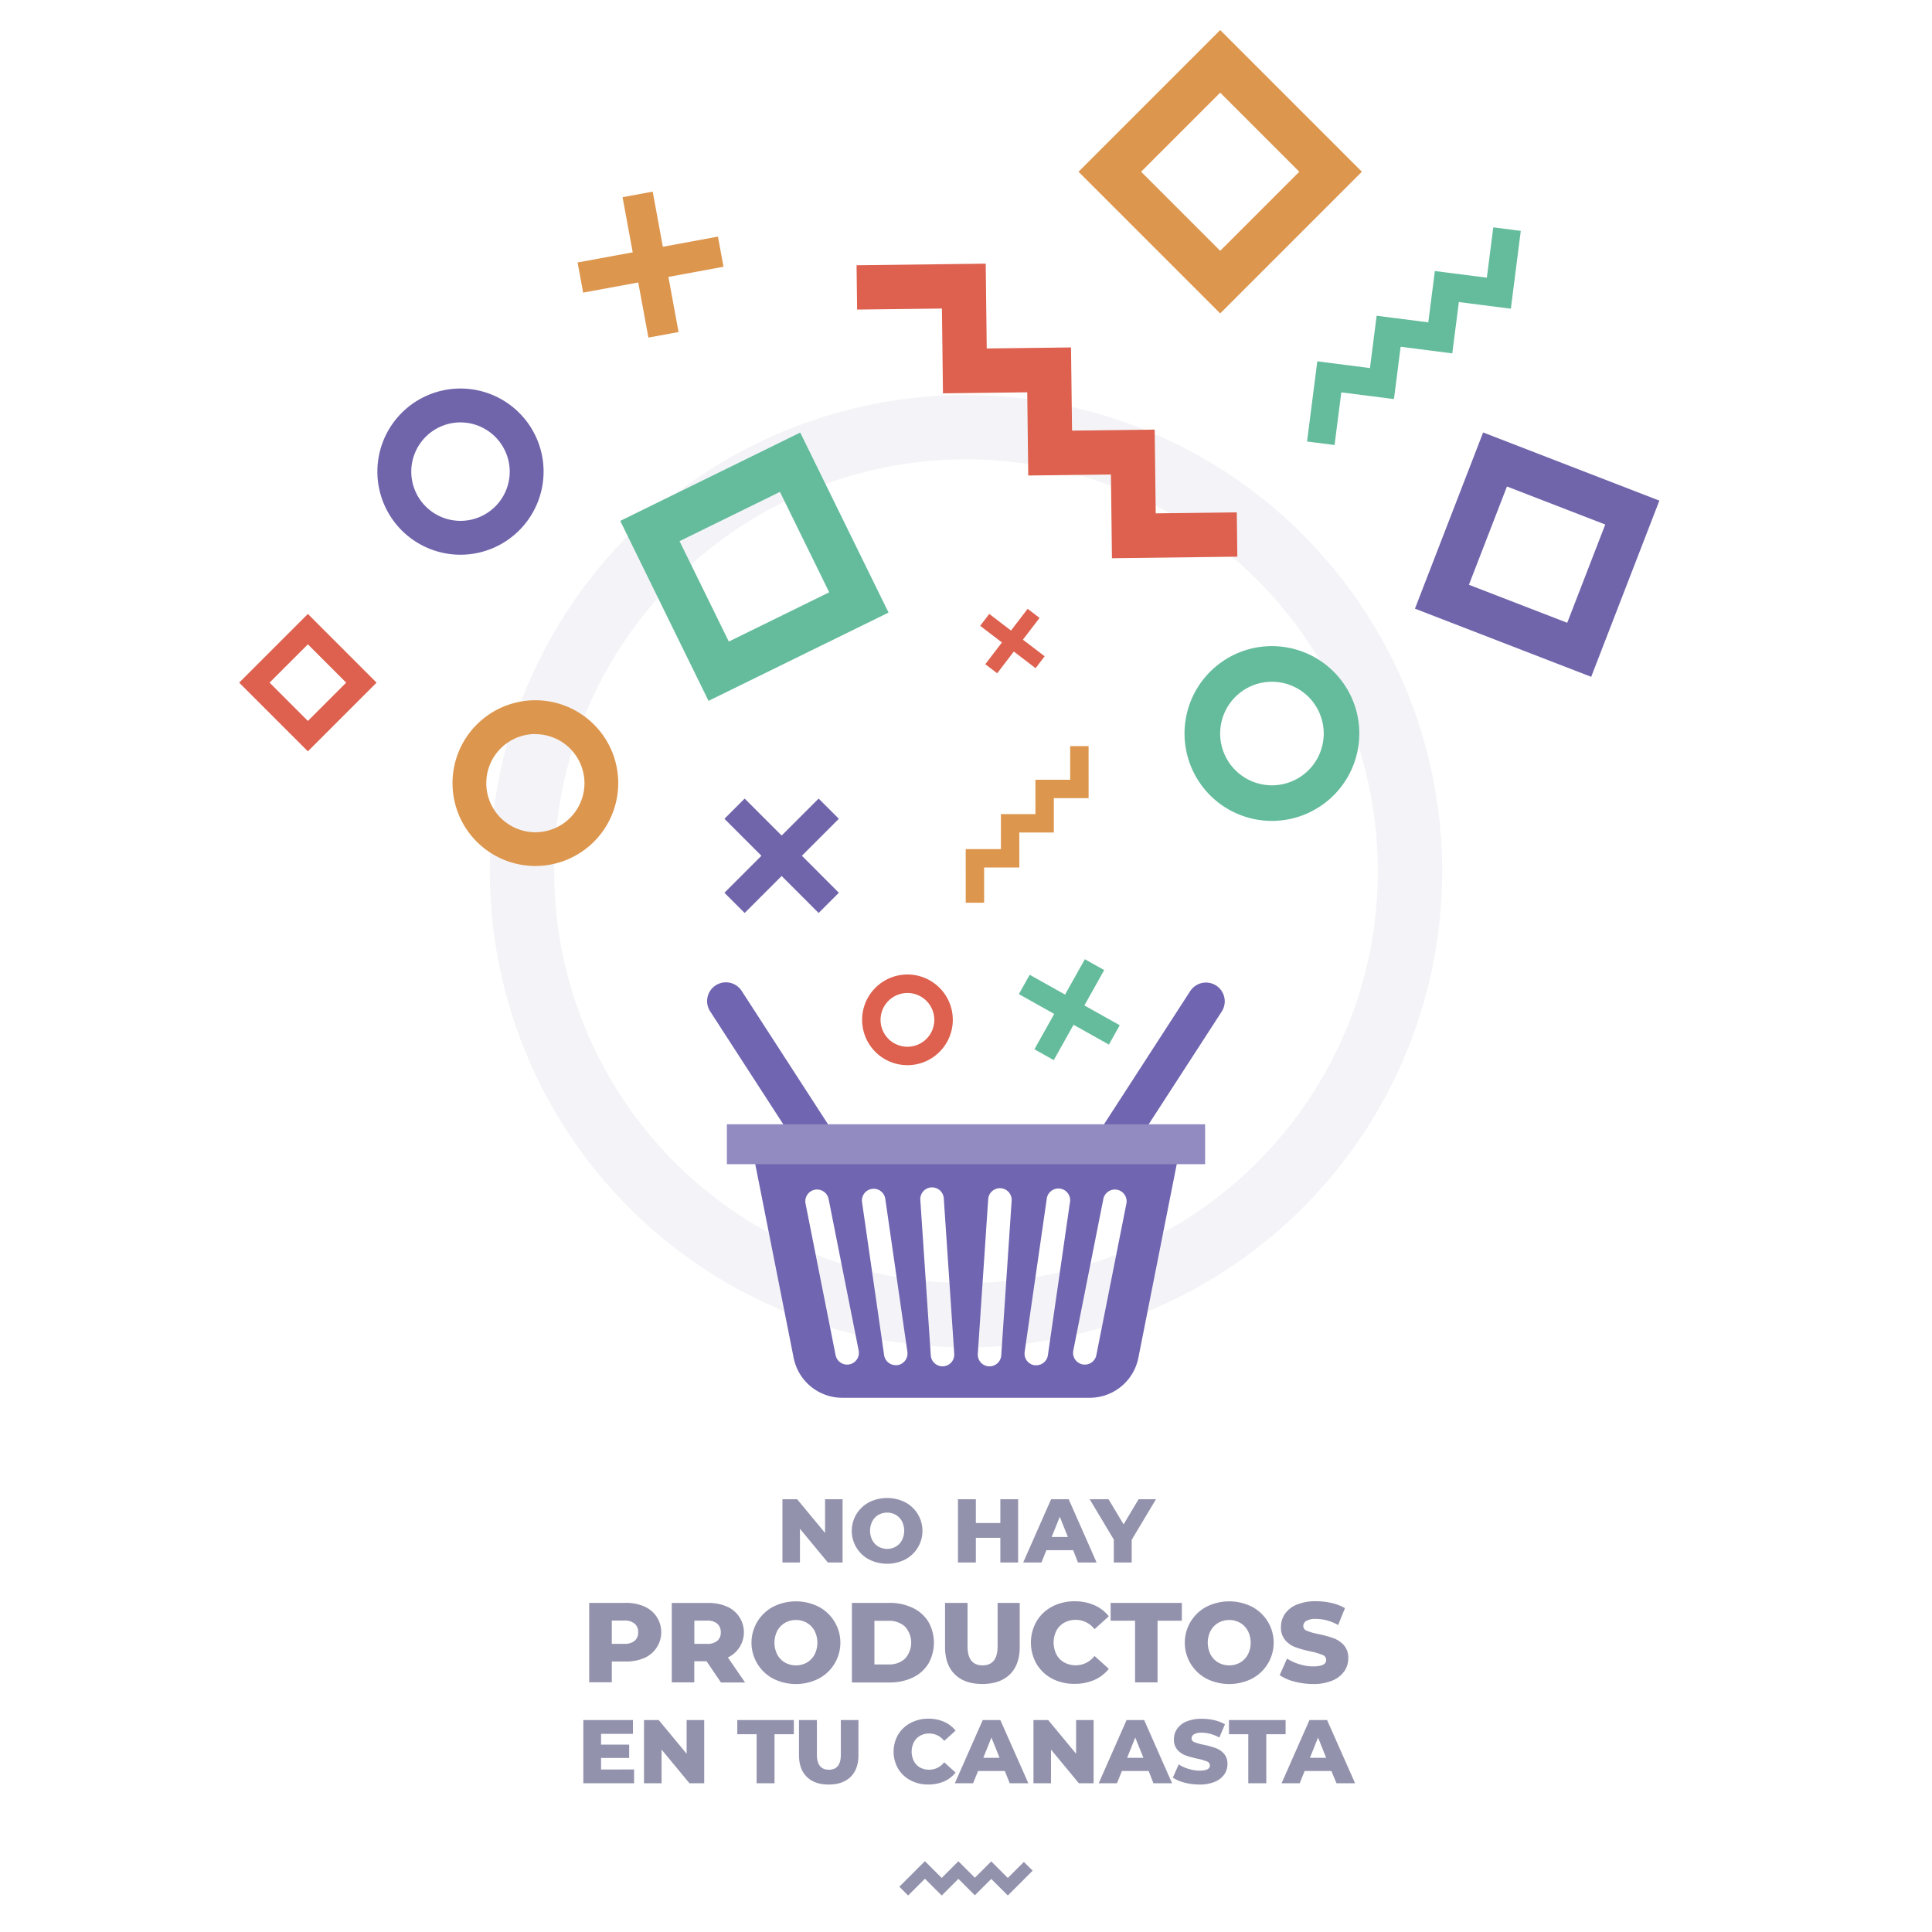 <svg id="Capa_1" data-name="Capa 1" xmlns="http://www.w3.org/2000/svg" viewBox="0 0 900 900"><defs><style>.cls-1{fill:none;stroke:#d9d9e8;stroke-miterlimit:10;stroke-width:30px;opacity:.3}.cls-2{fill:#7065b0}.cls-3{fill:#918bc1}.cls-4{fill:#9292ad}.cls-5{fill:#7065ab}.cls-6{fill:#65bc9c}.cls-7{fill:#dd964d}.cls-8{fill:#dd614e}</style></defs><title>empty-cart</title><circle class="cls-1" cx="450" cy="405.83" r="206.83"/><path class="cls-2" d="M518.69 541.77a8.74 8.74 0 0 1-7.34-13.5l43.12-66.61a8.75 8.75 0 0 1 14.69 9.51L526 537.78a8.72 8.72 0 0 1-7.31 3.99zm-137.37 0a8.75 8.75 0 0 1-7.36-4l-43.12-66.61a8.75 8.75 0 1 1 14.69-9.51l43.12 66.61a8.74 8.74 0 0 1-7.33 13.5z"/><path class="cls-2" d="M351.11 538.67l18.59 93.82a23.13 23.13 0 0 0 22.7 18.65h115.2a23.13 23.13 0 0 0 22.7-18.65l18.59-93.82zm44.57 96.91a5.49 5.49 0 0 1-6.43-4.31l-14-70.6a5.47 5.47 0 1 1 10.75-2.13l14 70.6a5.48 5.48 0 0 1-4.32 6.44zm22.37.36a5.32 5.32 0 0 1-.79 0 5.46 5.46 0 0 1-5.41-4.69l-10.28-71.23a5.47 5.47 0 1 1 10.83-1.56l10.29 71.23a5.49 5.49 0 0 1-4.64 6.25zm21.37.54h-.37a5.48 5.48 0 0 1-5.46-5.11l-4.86-72.22a5.48 5.48 0 1 1 10.93-.73l4.86 72.22a5.48 5.48 0 0 1-5.1 5.84zm27-5.1a5.48 5.48 0 0 1-5.46 5.11h-.37a5.46 5.46 0 0 1-5.09-5.83l4.85-72.22a5.48 5.48 0 0 1 10.93.73zm32-71.31l-10.27 71.23a5.46 5.46 0 0 1-5.41 4.69 5.32 5.32 0 0 1-.79 0 5.47 5.47 0 0 1-4.63-6.2l10.28-71.23a5.48 5.48 0 1 1 10.84 1.56zm26.3.6l-14 70.6a5.46 5.46 0 0 1-5.36 4.41 5.54 5.54 0 0 1-1.07-.1 5.48 5.48 0 0 1-4.31-6.44l14-70.6a5.47 5.47 0 1 1 10.74 2.13z"/><path class="cls-3" d="M338.61 523.73h222.78v18.59H338.61z"/><path class="cls-4" d="M392.51 698.41v29.46h-6.86l-13-15.7v15.7h-8.16v-29.46h6.86l13 15.7v-15.7zm12.35 28.07a15.06 15.06 0 0 1 0-26.68 18.79 18.79 0 0 1 16.79 0 15.06 15.06 0 0 1 0 26.68 18.79 18.79 0 0 1-16.79 0zm12.44-6a7.61 7.61 0 0 0 2.86-3 9.74 9.74 0 0 0 0-8.8 7.57 7.57 0 0 0-2.86-3 8.3 8.3 0 0 0-8.08 0 7.51 7.51 0 0 0-2.86 3 9.66 9.66 0 0 0 0 8.8 7.55 7.55 0 0 0 2.86 3 8.3 8.3 0 0 0 8.08 0zm56.98-22.07v29.46H466v-11.49h-11.41v11.49h-8.34v-29.46h8.34v11.07H466v-11.07zm25.64 23.73h-12.46l-2.32 5.73h-8.5l13-29.46h8.2l13 29.46h-8.67zm-2.45-6.14l-3.78-9.43-3.79 9.43zm29.72 1.3v10.57h-8.34v-10.69l-11.23-18.77h8.79l7 11.7 7-11.7h8.08zm-231.8 106.98v6.44h-23.65v-29.46h23.11v6.44H280v5h13.09v6.22H280v5.39zm32.66-23.02v29.46h-6.86l-13-15.7v15.7H300v-29.46h6.86l13 15.7v-15.7zm24.41 6.61h-9v-6.61h26.34v6.61h-9v22.85h-8.34zm23.38 19.86q-3.63-3.57-3.64-10.14v-16.33h8.34v16.08q0 7.06 5.59 7.07t5.56-7.07v-16.08h8.21v16.33q0 6.57-3.65 10.14t-10.2 3.58q-6.57 0-10.21-3.58zm48.32 1.62a14.55 14.55 0 0 1-5.79-5.45 15.95 15.95 0 0 1 0-15.82 14.55 14.55 0 0 1 5.79-5.45 17.34 17.34 0 0 1 8.31-2 17.91 17.91 0 0 1 7.28 1.43 14 14 0 0 1 5.39 4.13l-5.3 4.79a8.74 8.74 0 0 0-6.95-3.45 8.48 8.48 0 0 0-4.27 1.06 7.25 7.25 0 0 0-2.9 3 9.83 9.83 0 0 0 0 8.8 7.28 7.28 0 0 0 2.9 3 8.58 8.58 0 0 0 4.27 1 8.74 8.74 0 0 0 6.95-3.45l5.3 4.79a14 14 0 0 1-5.39 4.13 17.91 17.91 0 0 1-7.28 1.43 17.34 17.34 0 0 1-8.31-1.94zm43.92-4.35h-12.46l-2.32 5.72h-8.5l13-29.46h8.2l13.05 29.46h-8.67zm-2.44-6.15l-3.79-9.43-3.79 9.43zm43.81-17.59v29.46h-6.86l-13-15.7v15.7h-8.16v-29.46h6.86l13 15.7v-15.7zM535.08 825h-12.46l-2.31 5.72h-8.5l13-29.46H533l13 29.46h-8.67zm-2.44-6.15l-3.79-9.43-3.79 9.43zm19.19 11.58a17.05 17.05 0 0 1-5.47-2.36l2.73-6.15a18.6 18.6 0 0 0 9.73 2.91q4.78 0 4.79-2.4a2 2 0 0 0-1.36-1.87 25.12 25.12 0 0 0-4.4-1.29 42.16 42.16 0 0 1-5.56-1.53 9.51 9.51 0 0 1-3.83-2.63 7.16 7.16 0 0 1-1.6-4.89 8.42 8.42 0 0 1 1.48-4.86 9.84 9.84 0 0 1 4.39-3.43 18.17 18.17 0 0 1 7.18-1.26 25.53 25.53 0 0 1 5.72.65 17.75 17.75 0 0 1 5 1.92l-2.63 6.18a17.16 17.16 0 0 0-8.16-2.27 6.85 6.85 0 0 0-3.62.74 2.2 2.2 0 0 0-1.14 1.91 1.9 1.9 0 0 0 1.35 1.77 24.56 24.56 0 0 0 4.33 1.22 40.3 40.3 0 0 1 5.58 1.54 9.71 9.71 0 0 1 3.83 2.61 7 7 0 0 1 1.62 4.86 8.3 8.3 0 0 1-1.47 4.8 10.09 10.09 0 0 1-4.42 3.43 18 18 0 0 1-7.16 1.28 27.17 27.17 0 0 1-6.91-.88zm29.67-22.56h-9v-6.61h26.39v6.61h-9v22.85h-8.39zM620.22 825h-12.46l-2.31 5.72H597l13-29.46h8.21l13.05 29.46h-8.67zm-2.44-6.15l-3.78-9.43-3.78 9.43zm-317.65-70.5a13.06 13.06 0 0 1 0 24 21.11 21.11 0 0 1-8.73 1.65H285v9.68h-10.53v-37h16.93a21.11 21.11 0 0 1 8.73 1.67zm-4.49 16a5 5 0 0 0 1.64-4 5.05 5.05 0 0 0-1.64-4 7.21 7.21 0 0 0-4.87-1.43H285v10.84h5.82a7.31 7.31 0 0 0 4.82-1.38zm33.49 9.53h-5.71v9.84h-10.48v-37h16.93a21.15 21.15 0 0 1 8.73 1.67 13 13 0 0 1 .48 23.73l8 11.64h-11.23zm5-17.51a7.16 7.16 0 0 0-4.86-1.43h-5.82v10.84h5.82a7.26 7.26 0 0 0 4.86-1.4 4.93 4.93 0 0 0 1.64-4 5 5 0 0 0-1.67-4.01z"/><path class="cls-4" d="M360.21 782a18.94 18.94 0 0 1 0-33.54 23.62 23.62 0 0 1 21.11 0 18.92 18.92 0 0 1 0 33.54 23.62 23.62 0 0 1-21.11 0zm15.64-7.51a9.58 9.58 0 0 0 3.6-3.73 12.24 12.24 0 0 0 0-11.06 9.64 9.64 0 0 0-3.6-3.73 10.44 10.44 0 0 0-10.16 0 9.5 9.5 0 0 0-3.6 3.73 12.24 12.24 0 0 0 0 11.06 9.44 9.44 0 0 0 3.6 3.73 10.44 10.44 0 0 0 10.16 0zm21-27.81h17.52a24.48 24.48 0 0 1 10.79 2.32 17.13 17.13 0 0 1 7.3 6.45 19.8 19.8 0 0 1 0 19.58 17.06 17.06 0 0 1-7.3 6.45 24.48 24.48 0 0 1-10.79 2.28h-17.52zm17.09 28.68a10.75 10.75 0 0 0 7.65-2.7 11.1 11.1 0 0 0 0-14.92 10.75 10.75 0 0 0-7.65-2.7h-6.61v20.32zm30.88 4.64c-3.06-3-4.58-7.25-4.58-12.75v-20.57h10.48v20.21q0 8.9 7 8.89t7-8.89v-20.21h10.31v20.53c0 5.5-1.52 9.76-4.57 12.75s-7.33 4.5-12.83 4.5-9.76-1.46-12.81-4.46zm45.34 2a18.41 18.41 0 0 1-7.28-6.85 20.07 20.07 0 0 1 0-19.9 18.48 18.48 0 0 1 7.28-6.85 21.93 21.93 0 0 1 10.45-2.46 22.37 22.37 0 0 1 9.15 1.8 17.5 17.5 0 0 1 6.77 5.19l-6.66 6a11 11 0 0 0-8.73-4.34 10.79 10.79 0 0 0-5.37 1.32 9.17 9.17 0 0 0-3.65 3.73 12.41 12.41 0 0 0 0 11.06 9.11 9.11 0 0 0 3.65 3.73 10.79 10.79 0 0 0 5.37 1.32 11 11 0 0 0 8.73-4.34l6.66 6a17.57 17.57 0 0 1-6.77 5.18 22.37 22.37 0 0 1-9.15 1.8 21.93 21.93 0 0 1-10.45-2.39zm38.6-27h-11.38v-8.31h33.17V755h-11.32v28.73h-10.47zm33.3 27a18.94 18.94 0 0 1 0-33.54 23.62 23.62 0 0 1 21.11 0 18.92 18.92 0 0 1 0 33.54 23.62 23.62 0 0 1-21.11 0zm15.64-7.51a9.48 9.48 0 0 0 3.59-3.73 12.16 12.16 0 0 0 0-11.06 9.55 9.55 0 0 0-3.59-3.73 10.44 10.44 0 0 0-10.16 0 9.5 9.5 0 0 0-3.6 3.73 12.24 12.24 0 0 0 0 11.06 9.44 9.44 0 0 0 3.6 3.73 10.44 10.44 0 0 0 10.16 0zm25.3 8.86a21.55 21.55 0 0 1-6.88-3l3.44-7.73a22.37 22.37 0 0 0 5.77 2.65 21.92 21.92 0 0 0 6.45 1q6 0 6-3a2.5 2.5 0 0 0-1.72-2.36 31.27 31.27 0 0 0-5.53-1.61 54.33 54.33 0 0 1-7-1.93 11.73 11.73 0 0 1-4.81-3.31 8.94 8.94 0 0 1-2-6.14 10.6 10.6 0 0 1 1.85-6.11 12.38 12.38 0 0 1 5.53-4.31 22.69 22.69 0 0 1 9-1.59 32.16 32.16 0 0 1 7.19.82 22.06 22.06 0 0 1 6.25 2.41l-3.18 7.86a21.52 21.52 0 0 0-10.27-2.86 8.59 8.59 0 0 0-4.55.93 2.76 2.76 0 0 0-1.42 2.4 2.39 2.39 0 0 0 1.69 2.23 31 31 0 0 0 5.45 1.53 50.8 50.8 0 0 1 7 1.93 12.06 12.06 0 0 1 4.81 3.28 8.76 8.76 0 0 1 2 6.11 10.43 10.43 0 0 1-1.85 6 12.7 12.7 0 0 1-5.56 4.32 22.55 22.55 0 0 1-9 1.61 34.25 34.25 0 0 1-8.66-1.13z"/><path class="cls-5" d="M214.52 258.41a38.71 38.71 0 1 1 38.7-38.71 38.75 38.75 0 0 1-38.7 38.71zm0-61.64a22.93 22.93 0 1 0 22.93 22.93 23 23 0 0 0-22.93-22.93zm444.62 86.77l31.76-82.09L773 233.2l-31.76 82.09zM702 226.62l-17.72 45.79 45.8 17.71 17.71-45.79z"/><path class="cls-4" d="M438.69 883l-7.83-7.82-7.82 7.82-4.09-4.09L430.86 867l7.83 7.82 7.77-7.77 7.67 7.67 7.63-7.62 7.72 7.72 7.48-7.47 4.09 4.08L469.48 883l-7.72-7.72-7.63 7.62-7.67-7.67-7.77 7.77z"/><path class="cls-5" d="M390.77 381.42l-9.42-9.42-17.23 17.23L346.89 372l-9.42 9.42 17.23 17.23-17.23 17.23 9.42 9.42 17.23-17.23 17.23 17.23 9.42-9.42-17.22-17.23 17.22-17.23z"/><path class="cls-6" d="M592.52 382.41a40.71 40.71 0 1 1 40.7-40.71 40.75 40.75 0 0 1-40.7 40.71zm0-64.82a24.12 24.12 0 1 0 24.12 24.11 24.14 24.14 0 0 0-24.12-24.11zm-262.46 8.91l-41.13-83.86 83.85-41.14 41.14 83.86zm-13.5-74.41l22.95 46.77 46.77-22.95-22.95-46.77zm332.8-66.18l-24.53-3.13-3.14 24.53-12.82-1.64 4.78-37.35 24.52 3.14 3.12-24.37 24.06 3.07 3.06-23.9 24.22 3.09 3-23.44 12.81 1.64-4.63 36.26-24.22-3.1-3.06 23.91-24.06-3.08-3.11 24.37zM514.38 451.9l-9.01-5.05-9.23 16.47-16.47-9.23-5.04 9.01 16.47 9.23-9.23 16.47 9.01 5.05 9.22-16.47 16.47 9.23 5.05-9.01-16.47-9.23 9.23-16.47z"/><path class="cls-7" d="M249.41 403.41a38.6 38.6 0 1 1 38.59-38.6 38.64 38.64 0 0 1-38.59 38.6zm0-61.46a22.87 22.87 0 1 0 22.86 22.86A22.89 22.89 0 0 0 249.41 342zM568.42 146l-66-66 66-66 66 66zm-36.84-66l36.84 36.84L605.26 80l-36.84-36.84zm-56.74 324.11l-16.4.01v16.4l-8.57.01-.01-24.98 16.4-.01-.01-16.3h16.1l-.01-15.99 16.19-.01v-15.68h8.57l.01 24.25-16.19.01v15.99h-16.09l.01 16.3zm-137.8-279.85l-2.59-14.04-25.67 4.73-4.73-25.68-14.04 2.59 4.73 25.68-25.68 4.73 2.59 14.04 25.67-4.73 4.73 25.68 14.05-2.59-4.73-25.68 25.67-4.73z"/><path class="cls-8" d="M422.61 496.2a21.12 21.12 0 1 1 21.24-21 21.13 21.13 0 0 1-21.24 21zm.19-33.63a12.52 12.52 0 1 0 12.44 12.59 12.53 12.53 0 0 0-12.44-12.59zM143.42 350l-32-32 32-32 32 32zm-17.85-32l17.85 17.85L161.27 318l-17.85-17.85zm313.7-134.77l-.49-39.5-39.51.48-.25-20.64 60.16-.75.48 39.51 39.26-.48.48 38.75 38.5-.47.48 39.01 37.76-.47.26 20.65-58.41.72-.48-39.01-38.51.48-.47-38.76-39.26.48zm43.13 128.03l4.24-5.54-10.13-7.74 7.75-10.13-5.54-4.24-7.75 10.13-10.13-7.75-4.23 5.54 10.13 7.75-7.75 10.13 5.54 4.23 7.74-10.13 10.13 7.75z"/></svg>